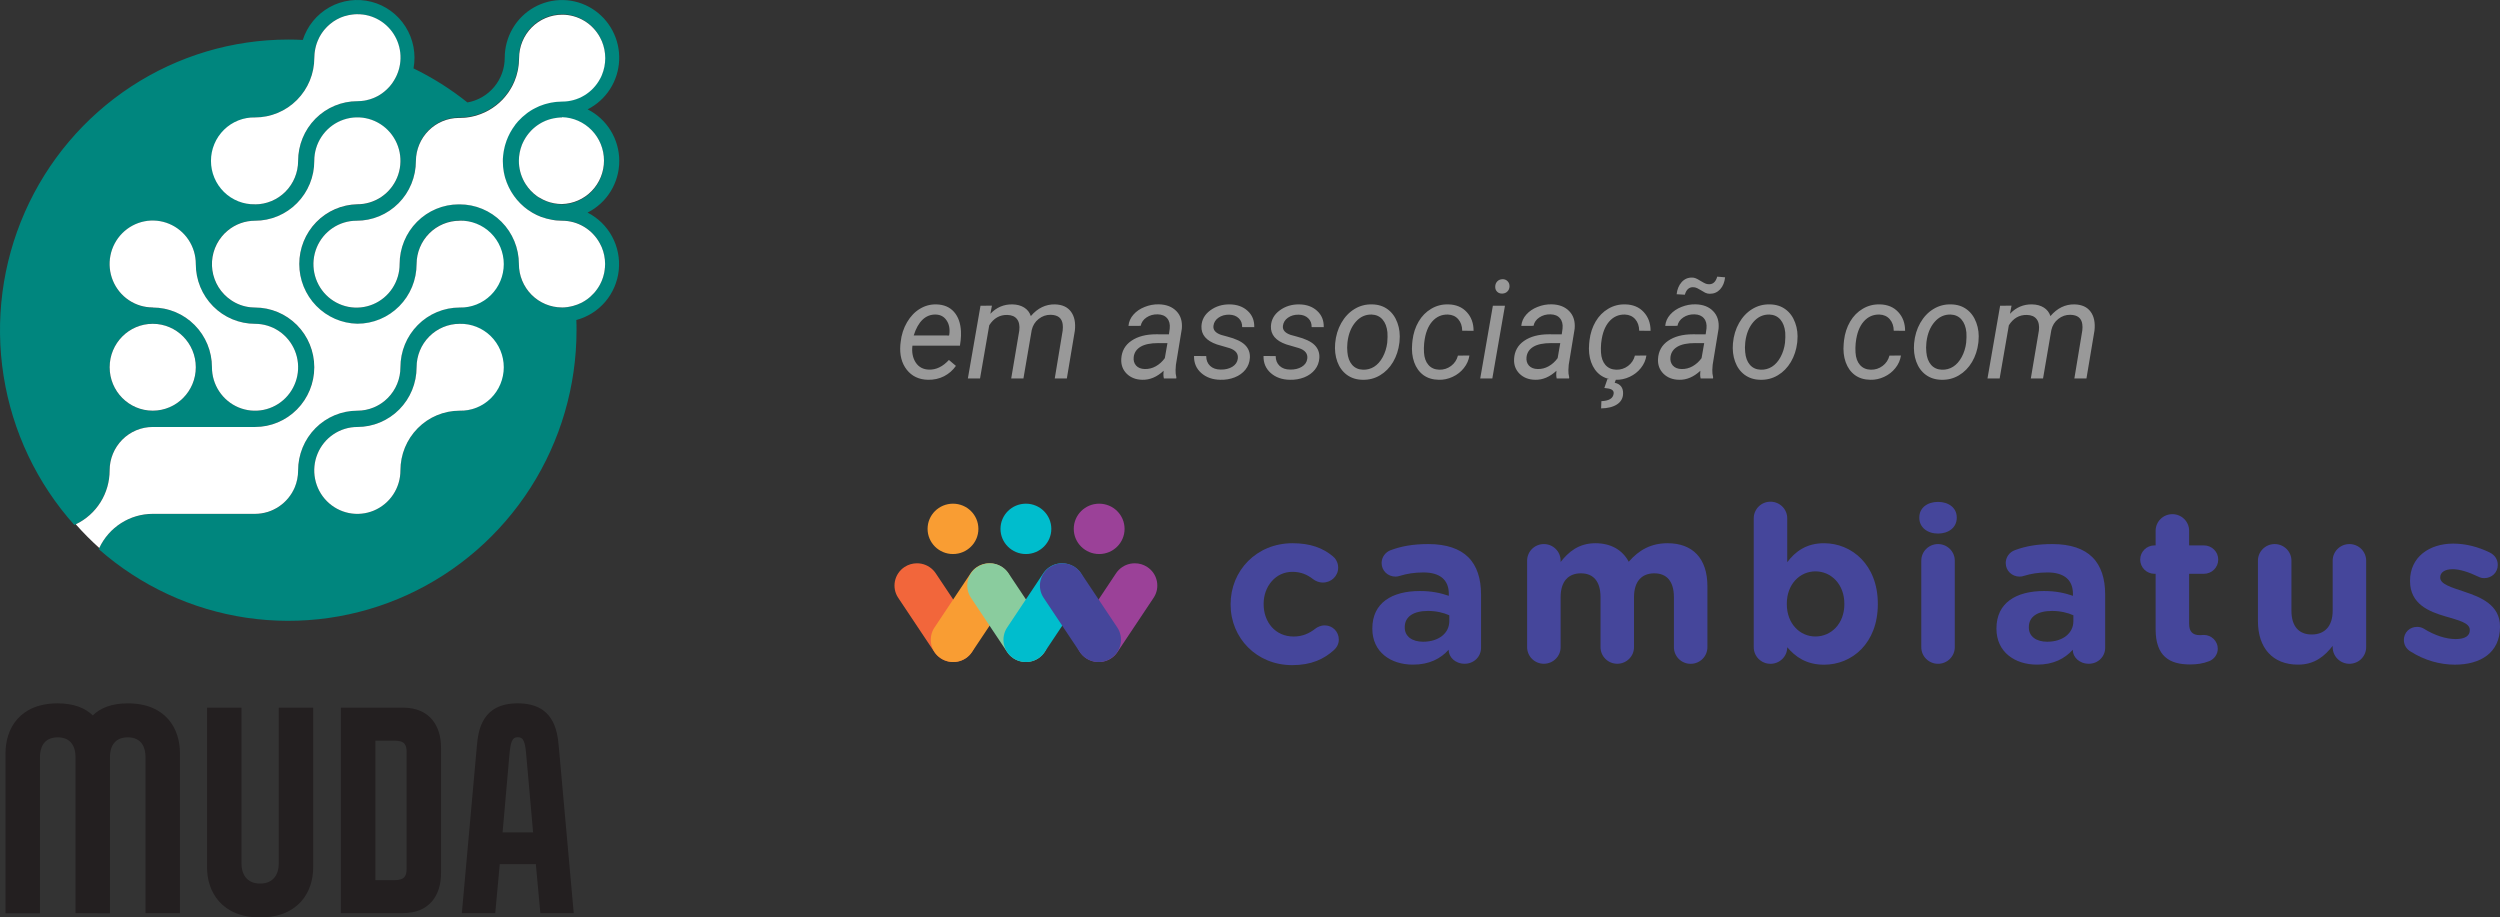 <svg width="218" height="80" viewBox="0 0 218 80" fill="none" xmlns="http://www.w3.org/2000/svg">
<rect x="0" y="0" width="218" height="80" fill="#333333" stroke="none"/>
<path d="M83.1 48.312C84.324 48.312 85.316 47.33 85.316 46.117C85.316 44.904 84.324 43.921 83.1 43.921C81.877 43.921 80.885 44.904 80.885 46.117C80.885 47.33 81.877 48.312 83.1 48.312Z" fill="#F99D33"/>
<path d="M89.459 48.312C90.683 48.312 91.675 47.33 91.675 46.117C91.675 44.904 90.683 43.921 89.459 43.921C88.235 43.921 87.243 44.904 87.243 46.117C87.243 47.33 88.235 48.312 89.459 48.312Z" fill="#00BDCD"/>
<path d="M100.038 49.441C99.716 49.229 99.343 49.119 98.96 49.119C98.827 49.119 98.694 49.132 98.563 49.157C98.05 49.262 97.608 49.556 97.319 49.991L94.174 54.715C93.885 55.147 93.785 55.667 93.888 56.173C93.993 56.682 94.29 57.12 94.729 57.406C95.165 57.692 95.689 57.791 96.2 57.689C96.714 57.584 97.156 57.29 97.444 56.855L100.593 52.131C100.882 51.699 100.982 51.179 100.879 50.673C100.773 50.164 100.476 49.727 100.038 49.441Z" fill="#9B4198"/>
<path d="M78.325 52.131L81.476 56.855C81.765 57.287 82.207 57.584 82.72 57.689C83.234 57.794 83.756 57.692 84.192 57.406C85.094 56.814 85.341 55.609 84.747 54.715L81.596 49.991C81.307 49.559 80.865 49.262 80.352 49.157C80.221 49.13 80.088 49.119 79.955 49.119C79.574 49.119 79.199 49.231 78.877 49.441C77.978 50.032 77.728 51.24 78.325 52.131Z" fill="#F2663B"/>
<path d="M95.848 48.312C97.071 48.312 98.063 47.33 98.063 46.117C98.063 44.904 97.071 43.921 95.848 43.921C94.624 43.921 93.632 44.904 93.632 46.117C93.632 47.33 94.624 48.312 95.848 48.312Z" fill="#9B4198"/>
<path d="M87.357 49.441C87.035 49.229 86.663 49.119 86.28 49.119C86.146 49.119 86.013 49.132 85.883 49.157C85.369 49.262 84.927 49.556 84.639 49.991L81.49 54.715C81.201 55.147 81.101 55.667 81.204 56.173C81.31 56.682 81.607 57.12 82.045 57.406C82.481 57.692 83.003 57.791 83.517 57.689C84.031 57.584 84.472 57.29 84.761 56.855L87.912 52.131C88.201 51.699 88.301 51.179 88.198 50.673C88.093 50.164 87.793 49.727 87.357 49.441Z" fill="#F99D33"/>
<path d="M84.386 50.673C84.281 51.182 84.383 51.699 84.672 52.131L87.821 56.855C88.109 57.287 88.551 57.584 89.065 57.689C89.578 57.791 90.1 57.692 90.536 57.406C91.439 56.814 91.686 55.609 91.091 54.715L87.943 49.991C87.654 49.559 87.213 49.262 86.699 49.157C86.568 49.13 86.435 49.119 86.302 49.119C85.919 49.119 85.547 49.231 85.225 49.441C84.789 49.727 84.492 50.164 84.386 50.673Z" fill="#8ACC9E"/>
<path d="M90.975 49.991L87.826 54.715C87.537 55.147 87.438 55.667 87.54 56.173C87.646 56.682 87.943 57.12 88.382 57.406C88.817 57.692 89.34 57.791 89.853 57.689C90.367 57.584 90.808 57.29 91.097 56.855L94.248 52.131C94.845 51.237 94.596 50.032 93.693 49.441C93.368 49.229 92.996 49.119 92.616 49.119C92.485 49.119 92.352 49.132 92.219 49.157C91.705 49.262 91.264 49.559 90.975 49.991Z" fill="#00BDCD"/>
<path d="M91.005 52.131L94.157 56.855C94.446 57.287 94.887 57.584 95.401 57.689C95.914 57.791 96.436 57.692 96.872 57.406C97.775 56.814 98.022 55.609 97.428 54.715L94.276 49.991C93.987 49.559 93.546 49.262 93.032 49.157C92.902 49.13 92.769 49.119 92.635 49.119C92.255 49.119 91.88 49.231 91.558 49.441C90.658 50.032 90.408 51.24 91.005 52.131Z" fill="#45469B"/>
<path d="M107.309 52.72V52.682C107.309 49.768 109.558 47.369 112.71 47.369C114.267 47.369 115.361 47.787 116.228 48.511C116.419 48.662 116.689 49.006 116.689 49.501C116.689 50.225 116.092 50.797 115.361 50.797C114.978 50.797 114.689 50.646 114.515 50.511C113.995 50.112 113.457 49.864 112.688 49.864C111.227 49.864 110.189 51.141 110.189 52.646V52.684C110.189 54.247 111.208 55.505 112.804 55.505C113.573 55.505 114.17 55.238 114.726 54.8C114.878 54.685 115.167 54.533 115.514 54.533C116.206 54.533 116.744 55.086 116.744 55.771C116.744 56.151 116.572 56.456 116.322 56.685C115.456 57.466 114.362 58 112.671 58C109.575 57.995 107.309 55.634 107.309 52.72Z" fill="#45469B"/>
<path d="M119.668 54.833V54.795C119.668 52.566 121.378 51.537 123.819 51.537C124.857 51.537 125.607 51.708 126.337 51.955V51.785C126.337 50.585 125.588 49.917 124.127 49.917C123.319 49.917 122.667 50.032 122.108 50.203C121.936 50.261 121.82 50.28 121.686 50.28C121.015 50.28 120.476 49.765 120.476 49.099C120.476 48.585 120.803 48.148 121.264 47.977C122.186 47.633 123.186 47.443 124.552 47.443C126.148 47.443 127.301 47.861 128.031 48.585C128.8 49.347 129.147 50.47 129.147 51.843V56.489C129.147 57.271 128.514 57.879 127.725 57.879C126.879 57.879 126.323 57.287 126.323 56.679V56.66C125.613 57.441 124.632 57.956 123.211 57.956C121.264 57.956 119.668 56.853 119.668 54.833ZM126.379 54.167V53.653C125.879 53.425 125.227 53.273 124.513 53.273C123.264 53.273 122.494 53.768 122.494 54.682V54.72C122.494 55.502 123.147 55.959 124.091 55.959C125.454 55.959 126.379 55.216 126.379 54.167Z" fill="#45469B"/>
<path d="M133.165 48.89C133.165 48.09 133.817 47.443 134.625 47.443C135.433 47.443 136.086 48.09 136.086 48.89V49.006C136.758 48.148 137.643 47.369 139.123 47.369C140.47 47.369 141.489 47.96 142.025 48.987C142.927 47.938 144.004 47.369 145.407 47.369C147.578 47.369 148.886 48.665 148.886 51.122V56.437C148.886 57.238 148.233 57.885 147.425 57.885C146.617 57.885 145.965 57.238 145.965 56.437V52.071C145.965 50.701 145.348 49.994 144.254 49.994C143.158 49.994 142.486 50.698 142.486 52.071V56.432C142.486 57.232 141.833 57.879 141.025 57.879C140.217 57.879 139.565 57.232 139.565 56.432V52.071C139.565 50.701 138.948 49.994 137.854 49.994C136.758 49.994 136.086 50.698 136.086 52.071V56.432C136.086 57.232 135.433 57.879 134.625 57.879C133.817 57.879 133.165 57.232 133.165 56.432V48.89V48.89Z" fill="#45469B"/>
<path d="M152.926 45.195C152.926 44.395 153.578 43.748 154.386 43.748C155.194 43.748 155.847 44.395 155.847 45.195V49.025C156.557 48.073 157.537 47.369 159.056 47.369C161.458 47.369 163.746 49.234 163.746 52.646V52.684C163.746 56.093 161.497 57.962 159.056 57.962C157.499 57.962 156.538 57.257 155.847 56.437V56.456C155.847 57.238 155.194 57.884 154.386 57.884C153.578 57.884 152.926 57.238 152.926 56.437V45.195ZM160.828 52.682V52.643C160.828 50.948 159.675 49.823 158.309 49.823C156.943 49.823 155.81 50.946 155.81 52.643V52.682C155.81 54.377 156.943 55.502 158.309 55.502C159.673 55.499 160.828 54.396 160.828 52.682Z" fill="#45469B"/>
<path d="M167.364 45.118C167.364 44.279 168.075 43.765 168.996 43.765C169.918 43.765 170.629 44.279 170.629 45.118V45.157C170.629 45.996 169.918 46.527 168.996 46.527C168.075 46.527 167.364 45.993 167.364 45.157V45.118ZM167.536 48.891C167.536 48.09 168.188 47.443 168.996 47.443C169.804 47.443 170.457 48.09 170.457 48.891V56.435C170.457 57.235 169.804 57.882 168.996 57.882C168.188 57.882 167.536 57.235 167.536 56.435V48.891Z" fill="#45469B"/>
<path d="M174.091 54.833V54.795C174.091 52.566 175.802 51.537 178.242 51.537C179.281 51.537 180.03 51.708 180.761 51.955V51.785C180.761 50.585 180.011 49.917 178.55 49.917C177.742 49.917 177.09 50.032 176.532 50.203C176.36 50.261 176.243 50.28 176.11 50.28C175.438 50.28 174.899 49.765 174.899 49.099C174.899 48.585 175.227 48.148 175.688 47.977C176.61 47.633 177.609 47.443 178.975 47.443C180.572 47.443 181.724 47.861 182.454 48.585C183.223 49.347 183.57 50.47 183.57 51.843V56.489C183.57 57.271 182.937 57.879 182.149 57.879C181.302 57.879 180.747 57.287 180.747 56.679V56.66C180.036 57.441 179.056 57.956 177.634 57.956C175.688 57.956 174.091 56.853 174.091 54.833ZM180.799 54.167V53.653C180.3 53.425 179.647 53.273 178.934 53.273C177.684 53.273 176.915 53.768 176.915 54.682V54.72C176.915 55.502 177.568 55.959 178.512 55.959C179.878 55.959 180.799 55.216 180.799 54.167Z" fill="#45469B"/>
<path d="M187.971 54.872V50.035H187.874C187.183 50.035 186.625 49.482 186.625 48.797C186.625 48.112 187.183 47.559 187.874 47.559H187.971V46.282C187.971 45.481 188.624 44.835 189.432 44.835C190.24 44.835 190.892 45.481 190.892 46.282V47.559H192.181C192.872 47.559 193.43 48.112 193.43 48.797C193.43 49.482 192.872 50.035 192.181 50.035H190.892V54.396C190.892 55.062 191.181 55.386 191.834 55.386C191.931 55.386 192.122 55.367 192.181 55.367C192.833 55.367 193.391 55.901 193.391 56.567C193.391 57.081 193.044 57.499 192.642 57.653C192.103 57.862 191.603 57.94 190.97 57.94C189.182 57.94 187.971 57.232 187.971 54.872Z" fill="#45469B"/>
<path d="M206.33 56.434C206.33 57.235 205.678 57.882 204.87 57.882C204.062 57.882 203.409 57.235 203.409 56.434V56.319C202.737 57.177 201.871 57.956 200.391 57.956C198.181 57.956 196.892 56.509 196.892 54.165V48.89C196.892 48.09 197.545 47.443 198.353 47.443C199.161 47.443 199.813 48.09 199.813 48.89V53.251C199.813 54.621 200.466 55.328 201.582 55.328C202.698 55.328 203.409 54.624 203.409 53.251V48.89C203.409 48.09 204.062 47.443 204.87 47.443C205.678 47.443 206.33 48.09 206.33 48.89V56.434V56.434Z" fill="#45469B"/>
<path d="M210.176 56.795C209.867 56.605 209.618 56.261 209.618 55.804C209.618 55.158 210.117 54.663 210.77 54.663C210.981 54.663 211.192 54.72 211.347 54.814C212.327 55.425 213.308 55.727 214.135 55.727C214.982 55.727 215.365 55.422 215.365 54.965V54.927C215.365 54.297 214.365 54.088 213.233 53.746C211.792 53.328 210.156 52.66 210.156 50.679V50.64C210.156 48.563 211.847 47.402 213.924 47.402C215.001 47.402 216.115 47.688 217.114 48.183C217.536 48.392 217.806 48.775 217.806 49.27C217.806 49.917 217.286 50.412 216.634 50.412C216.423 50.412 216.287 50.373 216.095 50.28C215.268 49.881 214.482 49.633 213.866 49.633C213.155 49.633 212.788 49.939 212.788 50.337V50.376C212.788 50.948 213.769 51.215 214.885 51.595C216.326 52.071 218 52.756 218 54.624V54.663C218 56.93 216.29 57.959 214.06 57.959C212.788 57.956 211.425 57.596 210.176 56.795Z" fill="#45469B"/>
<path d="M80.924 33.117C80.135 33.102 79.518 32.81 79.072 32.244C78.627 31.678 78.439 30.953 78.51 30.07L78.539 29.818C78.606 29.189 78.791 28.615 79.096 28.096C79.404 27.576 79.779 27.186 80.221 26.924C80.662 26.658 81.139 26.531 81.65 26.543C82.303 26.559 82.814 26.775 83.186 27.193C83.557 27.611 83.76 28.178 83.795 28.893C83.807 29.146 83.799 29.4 83.772 29.654L83.707 30.141H79.564C79.494 30.715 79.588 31.203 79.846 31.605C80.107 32.008 80.496 32.217 81.012 32.232C81.637 32.248 82.215 31.967 82.746 31.389L83.356 31.904C83.09 32.287 82.746 32.588 82.324 32.807C81.906 33.022 81.439 33.125 80.924 33.117ZM81.598 27.428C81.16 27.416 80.777 27.564 80.449 27.873C80.125 28.182 79.867 28.641 79.676 29.25L82.758 29.256L82.781 29.162C82.844 28.67 82.764 28.262 82.541 27.938C82.322 27.609 82.008 27.439 81.598 27.428ZM86.496 26.654L86.361 27.363C86.893 26.801 87.535 26.527 88.289 26.543C88.691 26.551 89.031 26.643 89.309 26.818C89.59 26.994 89.783 27.242 89.889 27.562C90.482 26.867 91.184 26.527 91.992 26.543C92.625 26.559 93.092 26.771 93.393 27.182C93.693 27.592 93.805 28.143 93.727 28.834L93.029 33H91.975L92.666 28.822C92.689 28.619 92.689 28.434 92.666 28.266C92.592 27.734 92.244 27.463 91.623 27.451C91.236 27.443 90.885 27.564 90.568 27.814C90.256 28.061 90.055 28.385 89.965 28.787L89.244 33H88.178L88.881 28.828C88.932 28.395 88.865 28.061 88.682 27.826C88.502 27.592 88.221 27.471 87.838 27.463C87.178 27.447 86.652 27.748 86.262 28.365L85.459 33H84.398L85.5 26.66L86.496 26.654ZM101.49 33C101.463 32.887 101.449 32.775 101.449 32.666L101.467 32.332C100.885 32.871 100.268 33.133 99.615 33.117C99.057 33.109 98.602 32.934 98.25 32.59C97.902 32.242 97.744 31.809 97.775 31.289C97.814 30.617 98.107 30.094 98.654 29.719C99.205 29.34 99.928 29.15 100.822 29.15L101.93 29.156L102 28.652C102.039 28.273 101.965 27.975 101.777 27.756C101.594 27.533 101.316 27.418 100.945 27.41C100.582 27.402 100.26 27.492 99.978 27.68C99.701 27.863 99.531 28.107 99.469 28.412L98.402 28.418C98.438 28.047 98.582 27.719 98.836 27.434C99.09 27.145 99.416 26.922 99.814 26.766C100.213 26.605 100.625 26.529 101.051 26.537C101.711 26.553 102.225 26.754 102.592 27.141C102.959 27.523 103.113 28.033 103.055 28.67L102.539 31.811L102.51 32.262C102.502 32.477 102.525 32.69 102.58 32.9L102.568 33H101.49ZM99.826 32.18C100.166 32.188 100.486 32.107 100.787 31.939C101.092 31.768 101.354 31.531 101.572 31.23L101.801 29.924L100.998 29.918C100.33 29.918 99.818 30.023 99.463 30.234C99.107 30.445 98.906 30.744 98.859 31.131C98.824 31.428 98.893 31.676 99.064 31.875C99.24 32.07 99.494 32.172 99.826 32.18ZM107.936 31.283C107.994 30.846 107.754 30.537 107.215 30.357L106.113 30.035C105.184 29.715 104.734 29.184 104.766 28.441C104.793 27.883 105.047 27.426 105.527 27.07C106.012 26.711 106.58 26.535 107.232 26.543C107.873 26.551 108.393 26.738 108.791 27.105C109.193 27.469 109.387 27.943 109.371 28.529L108.316 28.523C108.324 28.207 108.225 27.949 108.018 27.75C107.811 27.551 107.535 27.447 107.191 27.439C106.824 27.432 106.508 27.521 106.242 27.709C105.996 27.885 105.854 28.115 105.814 28.4C105.764 28.768 105.988 29.035 106.488 29.203L107.021 29.35C107.748 29.537 108.264 29.781 108.568 30.082C108.873 30.383 109.014 30.756 108.99 31.201C108.967 31.596 108.838 31.939 108.604 32.232C108.369 32.525 108.057 32.75 107.666 32.906C107.275 33.059 106.859 33.129 106.418 33.117C105.746 33.109 105.191 32.914 104.754 32.531C104.316 32.145 104.105 31.648 104.121 31.043L105.182 31.049C105.182 31.404 105.295 31.689 105.521 31.904C105.748 32.119 106.059 32.227 106.453 32.227C106.84 32.234 107.174 32.154 107.455 31.986C107.736 31.814 107.896 31.58 107.936 31.283ZM113.994 31.283C114.053 30.846 113.812 30.537 113.273 30.357L112.172 30.035C111.242 29.715 110.793 29.184 110.824 28.441C110.852 27.883 111.105 27.426 111.586 27.07C112.07 26.711 112.639 26.535 113.291 26.543C113.932 26.551 114.451 26.738 114.85 27.105C115.252 27.469 115.445 27.943 115.43 28.529L114.375 28.523C114.383 28.207 114.283 27.949 114.076 27.75C113.869 27.551 113.594 27.447 113.25 27.439C112.883 27.432 112.566 27.521 112.301 27.709C112.055 27.885 111.912 28.115 111.873 28.4C111.822 28.768 112.047 29.035 112.547 29.203L113.08 29.35C113.807 29.537 114.322 29.781 114.627 30.082C114.932 30.383 115.072 30.756 115.049 31.201C115.025 31.596 114.896 31.939 114.662 32.232C114.428 32.525 114.115 32.75 113.725 32.906C113.334 33.059 112.918 33.129 112.477 33.117C111.805 33.109 111.25 32.914 110.812 32.531C110.375 32.145 110.164 31.648 110.18 31.043L111.24 31.049C111.24 31.404 111.354 31.689 111.58 31.904C111.807 32.119 112.117 32.227 112.512 32.227C112.898 32.234 113.232 32.154 113.514 31.986C113.795 31.814 113.955 31.58 113.994 31.283ZM119.648 26.543C120.18 26.551 120.635 26.695 121.014 26.977C121.393 27.258 121.672 27.646 121.852 28.143C122.035 28.635 122.098 29.174 122.039 29.76L122.027 29.889C121.953 30.506 121.77 31.064 121.477 31.564C121.184 32.06 120.805 32.447 120.34 32.725C119.875 33.002 119.365 33.133 118.811 33.117C118.283 33.109 117.828 32.965 117.445 32.684C117.066 32.402 116.789 32.02 116.613 31.535C116.438 31.051 116.375 30.518 116.426 29.936C116.484 29.279 116.662 28.689 116.959 28.166C117.256 27.643 117.637 27.238 118.102 26.953C118.57 26.664 119.086 26.527 119.648 26.543ZM117.492 29.941C117.465 30.188 117.465 30.443 117.492 30.709C117.531 31.17 117.668 31.537 117.902 31.811C118.141 32.084 118.457 32.227 118.852 32.238C119.203 32.25 119.527 32.164 119.824 31.98C120.121 31.793 120.371 31.512 120.574 31.137C120.777 30.762 120.908 30.346 120.967 29.889C120.998 29.529 121.004 29.227 120.984 28.98C120.938 28.508 120.795 28.135 120.557 27.861C120.318 27.588 120.002 27.443 119.607 27.428C119.061 27.416 118.596 27.631 118.213 28.072C117.83 28.514 117.594 29.092 117.504 29.807L117.492 29.941ZM125.508 32.238C125.887 32.246 126.229 32.137 126.533 31.91C126.838 31.68 127.037 31.379 127.131 31.008L128.133 31.002C128.074 31.4 127.914 31.764 127.652 32.092C127.395 32.42 127.068 32.676 126.674 32.859C126.279 33.043 125.875 33.129 125.461 33.117C124.934 33.109 124.486 32.973 124.119 32.707C123.756 32.438 123.488 32.065 123.316 31.588C123.145 31.107 123.086 30.568 123.141 29.971L123.17 29.678C123.244 29.068 123.422 28.523 123.703 28.043C123.984 27.562 124.352 27.189 124.805 26.924C125.258 26.654 125.758 26.527 126.305 26.543C126.969 26.559 127.5 26.781 127.898 27.211C128.297 27.641 128.496 28.186 128.496 28.846L127.506 28.84C127.498 28.426 127.383 28.092 127.16 27.838C126.938 27.58 126.637 27.443 126.258 27.428C125.707 27.416 125.248 27.621 124.881 28.043C124.518 28.465 124.291 29.055 124.201 29.812L124.184 29.965C124.16 30.215 124.156 30.473 124.172 30.738C124.199 31.195 124.328 31.557 124.559 31.822C124.789 32.088 125.105 32.227 125.508 32.238ZM130.131 33H129.076L130.178 26.66H131.232L130.131 33ZM131.004 24.346C131.184 24.338 131.332 24.393 131.449 24.51C131.57 24.623 131.631 24.773 131.631 24.961C131.627 25.145 131.566 25.295 131.449 25.412C131.336 25.529 131.188 25.592 131.004 25.6C130.82 25.607 130.67 25.555 130.553 25.441C130.436 25.328 130.379 25.18 130.383 24.996C130.387 24.812 130.445 24.66 130.559 24.539C130.672 24.418 130.82 24.354 131.004 24.346ZM135.744 33C135.717 32.887 135.703 32.775 135.703 32.666L135.721 32.332C135.139 32.871 134.521 33.133 133.869 33.117C133.311 33.109 132.855 32.934 132.504 32.59C132.156 32.242 131.998 31.809 132.029 31.289C132.068 30.617 132.361 30.094 132.908 29.719C133.459 29.34 134.182 29.15 135.076 29.15L136.184 29.156L136.254 28.652C136.293 28.273 136.219 27.975 136.031 27.756C135.848 27.533 135.57 27.418 135.199 27.41C134.836 27.402 134.514 27.492 134.232 27.68C133.955 27.863 133.785 28.107 133.723 28.412L132.656 28.418C132.691 28.047 132.836 27.719 133.09 27.434C133.344 27.145 133.67 26.922 134.068 26.766C134.467 26.605 134.879 26.529 135.305 26.537C135.965 26.553 136.479 26.754 136.846 27.141C137.213 27.523 137.367 28.033 137.309 28.67L136.793 31.811L136.764 32.262C136.756 32.477 136.779 32.69 136.834 32.9L136.822 33H135.744ZM134.08 32.18C134.42 32.188 134.74 32.107 135.041 31.939C135.346 31.768 135.607 31.531 135.826 31.23L136.055 29.924L135.252 29.918C134.584 29.918 134.072 30.023 133.717 30.234C133.361 30.445 133.16 30.744 133.113 31.131C133.078 31.428 133.146 31.676 133.318 31.875C133.494 32.07 133.748 32.172 134.08 32.18ZM140.941 32.238C141.32 32.246 141.662 32.137 141.967 31.91C142.271 31.68 142.471 31.379 142.564 31.008L143.566 31.002C143.508 31.4 143.348 31.764 143.086 32.092C142.828 32.42 142.502 32.676 142.107 32.859C141.713 33.043 141.309 33.129 140.895 33.117C140.367 33.109 139.92 32.973 139.553 32.707C139.189 32.438 138.922 32.065 138.75 31.588C138.578 31.107 138.52 30.568 138.574 29.971L138.604 29.678C138.678 29.068 138.855 28.523 139.137 28.043C139.418 27.562 139.785 27.189 140.238 26.924C140.691 26.654 141.191 26.527 141.738 26.543C142.402 26.559 142.934 26.781 143.332 27.211C143.73 27.641 143.93 28.186 143.93 28.846L142.939 28.84C142.932 28.426 142.816 28.092 142.594 27.838C142.371 27.58 142.07 27.443 141.691 27.428C141.141 27.416 140.682 27.621 140.314 28.043C139.951 28.465 139.725 29.055 139.635 29.812L139.617 29.965C139.594 30.215 139.59 30.473 139.605 30.738C139.633 31.195 139.762 31.557 139.992 31.822C140.223 32.088 140.539 32.227 140.941 32.238ZM140.924 33.053L140.801 33.375C141.305 33.488 141.549 33.807 141.533 34.33C141.521 34.728 141.346 35.039 141.006 35.262C140.666 35.484 140.203 35.602 139.617 35.613L139.641 34.98C140.289 34.957 140.645 34.748 140.707 34.353C140.754 34.076 140.574 33.914 140.168 33.867L139.898 33.832L140.168 33.053H140.924ZM148.295 33C148.268 32.887 148.254 32.775 148.254 32.666L148.271 32.332C147.689 32.871 147.072 33.133 146.42 33.117C145.861 33.109 145.406 32.934 145.055 32.59C144.707 32.242 144.549 31.809 144.58 31.289C144.619 30.617 144.912 30.094 145.459 29.719C146.01 29.34 146.732 29.15 147.627 29.15L148.734 29.156L148.805 28.652C148.844 28.273 148.77 27.975 148.582 27.756C148.398 27.533 148.121 27.418 147.75 27.41C147.387 27.402 147.064 27.492 146.783 27.68C146.506 27.863 146.336 28.107 146.273 28.412L145.207 28.418C145.242 28.047 145.387 27.719 145.641 27.434C145.895 27.145 146.221 26.922 146.619 26.766C147.018 26.605 147.43 26.529 147.855 26.537C148.516 26.553 149.029 26.754 149.396 27.141C149.764 27.523 149.918 28.033 149.859 28.67L149.344 31.811L149.314 32.262C149.307 32.477 149.33 32.69 149.385 32.9L149.373 33H148.295ZM146.631 32.18C146.971 32.188 147.291 32.107 147.592 31.939C147.896 31.768 148.158 31.531 148.377 31.23L148.605 29.924L147.803 29.918C147.135 29.918 146.623 30.023 146.268 30.234C145.912 30.445 145.711 30.744 145.664 31.131C145.629 31.428 145.697 31.676 145.869 31.875C146.045 32.07 146.299 32.172 146.631 32.18ZM150.428 24.182C150.381 24.615 150.238 24.963 150 25.225C149.762 25.486 149.461 25.617 149.098 25.617C148.953 25.617 148.82 25.588 148.699 25.529C148.582 25.467 148.465 25.398 148.348 25.324C148.23 25.25 148.111 25.184 147.99 25.125C147.869 25.066 147.738 25.039 147.598 25.043C147.266 25.055 147.039 25.273 146.918 25.699L146.203 25.658C146.25 25.229 146.395 24.877 146.637 24.604C146.883 24.33 147.188 24.197 147.551 24.205C147.656 24.205 147.754 24.223 147.844 24.258C147.938 24.289 148.088 24.369 148.295 24.498C148.502 24.623 148.652 24.703 148.746 24.738C148.844 24.773 148.945 24.789 149.051 24.785C149.387 24.785 149.617 24.564 149.742 24.123L150.428 24.182ZM154.336 26.543C154.867 26.551 155.322 26.695 155.701 26.977C156.08 27.258 156.359 27.646 156.539 28.143C156.723 28.635 156.785 29.174 156.727 29.76L156.715 29.889C156.641 30.506 156.457 31.064 156.164 31.564C155.871 32.06 155.492 32.447 155.027 32.725C154.562 33.002 154.053 33.133 153.498 33.117C152.971 33.109 152.516 32.965 152.133 32.684C151.754 32.402 151.477 32.02 151.301 31.535C151.125 31.051 151.062 30.518 151.113 29.936C151.172 29.279 151.35 28.689 151.646 28.166C151.943 27.643 152.324 27.238 152.789 26.953C153.258 26.664 153.773 26.527 154.336 26.543ZM152.18 29.941C152.152 30.188 152.152 30.443 152.18 30.709C152.219 31.17 152.355 31.537 152.59 31.811C152.828 32.084 153.145 32.227 153.539 32.238C153.891 32.25 154.215 32.164 154.512 31.98C154.809 31.793 155.059 31.512 155.262 31.137C155.465 30.762 155.596 30.346 155.654 29.889C155.686 29.529 155.691 29.227 155.672 28.98C155.625 28.508 155.482 28.135 155.244 27.861C155.006 27.588 154.689 27.443 154.295 27.428C153.748 27.416 153.283 27.631 152.9 28.072C152.518 28.514 152.281 29.092 152.191 29.807L152.18 29.941ZM163.137 32.238C163.516 32.246 163.857 32.137 164.162 31.91C164.467 31.68 164.666 31.379 164.76 31.008L165.762 31.002C165.703 31.4 165.543 31.764 165.281 32.092C165.023 32.42 164.697 32.676 164.303 32.859C163.908 33.043 163.504 33.129 163.09 33.117C162.562 33.109 162.115 32.973 161.748 32.707C161.385 32.438 161.117 32.065 160.945 31.588C160.773 31.107 160.715 30.568 160.77 29.971L160.799 29.678C160.873 29.068 161.051 28.523 161.332 28.043C161.613 27.562 161.98 27.189 162.434 26.924C162.887 26.654 163.387 26.527 163.934 26.543C164.598 26.559 165.129 26.781 165.527 27.211C165.926 27.641 166.125 28.186 166.125 28.846L165.135 28.84C165.127 28.426 165.012 28.092 164.789 27.838C164.566 27.58 164.266 27.443 163.887 27.428C163.336 27.416 162.877 27.621 162.51 28.043C162.146 28.465 161.92 29.055 161.83 29.812L161.812 29.965C161.789 30.215 161.785 30.473 161.801 30.738C161.828 31.195 161.957 31.557 162.188 31.822C162.418 32.088 162.734 32.227 163.137 32.238ZM170.133 26.543C170.664 26.551 171.119 26.695 171.498 26.977C171.877 27.258 172.156 27.646 172.336 28.143C172.52 28.635 172.582 29.174 172.523 29.76L172.512 29.889C172.438 30.506 172.254 31.064 171.961 31.564C171.668 32.06 171.289 32.447 170.824 32.725C170.359 33.002 169.85 33.133 169.295 33.117C168.768 33.109 168.312 32.965 167.93 32.684C167.551 32.402 167.273 32.02 167.098 31.535C166.922 31.051 166.859 30.518 166.91 29.936C166.969 29.279 167.146 28.689 167.443 28.166C167.74 27.643 168.121 27.238 168.586 26.953C169.055 26.664 169.57 26.527 170.133 26.543ZM167.977 29.941C167.949 30.188 167.949 30.443 167.977 30.709C168.016 31.17 168.152 31.537 168.387 31.811C168.625 32.084 168.941 32.227 169.336 32.238C169.688 32.25 170.012 32.164 170.309 31.98C170.605 31.793 170.855 31.512 171.059 31.137C171.262 30.762 171.393 30.346 171.451 29.889C171.482 29.529 171.488 29.227 171.469 28.98C171.422 28.508 171.279 28.135 171.041 27.861C170.803 27.588 170.486 27.443 170.092 27.428C169.545 27.416 169.08 27.631 168.697 28.072C168.314 28.514 168.078 29.092 167.988 29.807L167.977 29.941ZM175.406 26.654L175.271 27.363C175.803 26.801 176.445 26.527 177.199 26.543C177.602 26.551 177.941 26.643 178.219 26.818C178.5 26.994 178.693 27.242 178.799 27.562C179.393 26.867 180.094 26.527 180.902 26.543C181.535 26.559 182.002 26.771 182.303 27.182C182.604 27.592 182.715 28.143 182.637 28.834L181.939 33H180.885L181.576 28.822C181.6 28.619 181.6 28.434 181.576 28.266C181.502 27.734 181.154 27.463 180.533 27.451C180.146 27.443 179.795 27.564 179.479 27.814C179.166 28.061 178.965 28.385 178.875 28.787L178.154 33H177.088L177.791 28.828C177.842 28.395 177.775 28.061 177.592 27.826C177.412 27.592 177.131 27.471 176.748 27.463C176.088 27.447 175.562 27.748 175.172 28.365L174.369 33H173.309L174.41 26.66L175.406 26.654Z" fill="#999999"/>
<path d="M6.585 79.625V66.009C6.585 65.214 6.265 64.296 5.034 64.296C3.803 64.296 3.484 65.214 3.484 66.009V79.639H0.481V65.676C0.481 63.566 1.687 61.333 5.034 61.333C6.413 61.333 7.421 61.729 8.087 62.381C8.752 61.735 9.736 61.333 11.14 61.333C14.486 61.333 15.693 63.566 15.693 65.676V79.625H12.689V66.009C12.689 65.214 12.371 64.296 11.14 64.296C9.909 64.296 9.588 65.214 9.588 66.009V79.639L6.585 79.625Z" fill="#231F20"/>
<path d="M27.31 61.706V75.655C27.31 77.765 26.031 80 22.683 80C19.334 80 18.055 77.763 18.055 75.655V61.706H21.058V75.336C21.058 76.129 21.451 77.047 22.683 77.047C23.914 77.047 24.307 76.129 24.307 75.336V61.706H27.31Z" fill="#231F20"/>
<path d="M29.723 79.625V61.706H35.13C37.493 61.706 38.458 63.319 38.458 65.181V76.15C38.458 78.012 37.497 79.625 35.13 79.625H29.723ZM35.457 65.602C35.457 64.973 35.311 64.585 34.4 64.585H32.736V76.748H34.4C35.311 76.748 35.457 76.351 35.457 75.731V65.602Z" fill="#231F20"/>
<path d="M48.726 65.105L50.03 79.625H47.118L46.725 75.355H43.58L43.185 79.625H40.273L41.578 65.105C41.7 63.637 42.045 61.331 45.146 61.331C48.247 61.331 48.601 63.642 48.726 65.105ZM45.893 65.875C45.795 64.734 45.673 64.285 45.155 64.285C44.637 64.285 44.516 64.734 44.416 65.875L43.826 72.585H46.486L45.893 65.875Z" fill="#231F20"/>
<path d="M54 14.034C53.999 13.099 53.741 12.184 53.253 11.389C52.766 10.595 52.069 9.953 51.24 9.535C52.035 9.134 52.709 8.526 53.192 7.774C53.676 7.022 53.952 6.154 53.991 5.259C54.03 4.363 53.832 3.474 53.416 2.682C53 1.89 52.383 1.224 51.626 0.753C50.87 0.283 50.003 0.024 49.114 0.004C48.225 -0.015 47.348 0.205 46.572 0.641C45.796 1.078 45.149 1.716 44.7 2.489C44.25 3.261 44.013 4.141 44.013 5.037C44.011 5.969 43.685 6.87 43.09 7.582C42.495 8.295 41.67 8.773 40.76 8.934C39.306 7.772 37.729 6.776 36.058 5.964C36.293 4.707 36.044 3.406 35.361 2.327C34.679 1.248 33.615 0.472 32.385 0.156C31.155 -0.16 29.852 0.008 28.741 0.626C27.63 1.244 26.794 2.266 26.403 3.484C25.988 3.46 25.565 3.449 25.135 3.45C20.273 3.45 15.514 4.872 11.438 7.543C7.361 10.215 4.14 14.021 2.165 18.502C0.191 22.982 -0.452 27.943 0.314 32.785C1.08 37.626 3.222 42.139 6.481 45.777C7.395 45.369 8.171 44.702 8.716 43.858C9.261 43.013 9.551 42.027 9.551 41.019V41.019C9.552 40.015 9.948 39.052 10.652 38.341C11.357 37.631 12.313 37.232 13.309 37.232H22.231C23.601 37.232 24.915 36.683 25.883 35.706C26.852 34.729 27.395 33.404 27.395 32.023C27.395 30.642 26.851 29.318 25.883 28.342C24.915 27.365 23.601 26.817 22.231 26.817C22.103 26.817 21.974 26.81 21.847 26.796C21.232 26.734 20.642 26.518 20.131 26.167C19.695 25.873 19.326 25.49 19.046 25.043C18.766 24.596 18.583 24.094 18.508 23.571C18.432 23.048 18.467 22.515 18.609 22.006C18.751 21.498 18.997 21.025 19.332 20.618C19.484 20.429 19.655 20.257 19.842 20.104C20.517 19.545 21.366 19.241 22.24 19.247C23.609 19.247 24.923 18.698 25.891 17.721C26.86 16.745 27.404 15.421 27.404 14.04C27.403 13.29 27.623 12.557 28.036 11.934C28.449 11.31 29.036 10.824 29.723 10.537C30.41 10.25 31.165 10.175 31.895 10.321C32.624 10.467 33.294 10.828 33.819 11.358C34.345 11.888 34.703 12.564 34.848 13.299C34.993 14.034 34.918 14.796 34.634 15.489C34.349 16.181 33.867 16.773 33.249 17.189C32.63 17.605 31.903 17.827 31.16 17.827C29.808 17.854 28.521 18.415 27.574 19.389C26.628 20.362 26.097 21.671 26.097 23.035C26.097 24.398 26.628 25.707 27.574 26.681C28.521 27.654 29.808 28.215 31.16 28.243V28.243C31.839 28.243 32.512 28.107 33.14 27.845C33.767 27.582 34.337 27.198 34.817 26.712C35.297 26.227 35.678 25.652 35.936 25.018C36.195 24.385 36.328 23.706 36.326 23.021C36.326 22.271 36.546 21.539 36.959 20.915C37.371 20.292 37.958 19.806 38.645 19.519C39.332 19.232 40.088 19.156 40.817 19.302C41.546 19.449 42.216 19.81 42.742 20.34C43.267 20.87 43.625 21.545 43.77 22.28C43.915 23.015 43.841 23.778 43.556 24.47C43.271 25.163 42.789 25.754 42.171 26.171C41.553 26.587 40.826 26.809 40.082 26.808C38.712 26.808 37.399 27.357 36.431 28.333C35.462 29.31 34.918 30.634 34.918 32.015V32.015C34.919 32.513 34.823 33.007 34.635 33.468C34.447 33.929 34.17 34.348 33.821 34.7C33.472 35.053 33.057 35.333 32.6 35.524C32.144 35.715 31.654 35.813 31.16 35.813C29.79 35.813 28.477 36.361 27.508 37.338C26.54 38.314 25.996 39.639 25.996 41.019V41.019C25.996 41.276 25.97 41.532 25.919 41.783C25.87 42.026 25.797 42.265 25.701 42.494C25.605 42.719 25.489 42.934 25.353 43.137C25.011 43.654 24.546 44.078 24.002 44.371C23.458 44.664 22.85 44.816 22.233 44.815H13.311C12.317 44.815 11.344 45.104 10.509 45.648C9.675 46.192 9.013 46.967 8.605 47.881C12.24 51.082 16.712 53.16 21.487 53.867C26.262 54.574 31.139 53.88 35.533 51.868C39.927 49.855 43.654 46.61 46.268 42.519C48.882 38.428 50.272 33.665 50.273 28.798C50.273 28.498 50.273 28.201 50.256 27.903C51.237 27.644 52.117 27.09 52.778 26.314C53.439 25.538 53.85 24.578 53.956 23.561C54.062 22.544 53.858 21.519 53.372 20.621C52.886 19.724 52.14 18.997 51.234 18.538C52.065 18.121 52.764 17.478 53.252 16.682C53.741 15.887 54 14.969 54 14.034ZM13.318 35.813C12.574 35.813 11.847 35.591 11.229 35.175C10.611 34.759 10.129 34.167 9.844 33.475C9.559 32.783 9.484 32.021 9.629 31.285C9.774 30.55 10.132 29.875 10.657 29.345C11.183 28.815 11.852 28.453 12.582 28.307C13.31 28.161 14.066 28.236 14.753 28.522C15.44 28.809 16.027 29.295 16.44 29.918C16.853 30.541 17.074 31.274 17.074 32.023C17.074 33.028 16.678 33.992 15.974 34.702C15.269 35.413 14.314 35.812 13.318 35.813V35.813ZM22.24 28.236C22.983 28.236 23.71 28.459 24.328 28.875C24.946 29.291 25.428 29.883 25.712 30.576C25.996 31.268 26.071 32.03 25.925 32.766C25.78 33.501 25.422 34.176 24.896 34.706C24.371 35.236 23.701 35.596 22.972 35.742C22.242 35.888 21.487 35.813 20.8 35.526C20.113 35.239 19.527 34.753 19.114 34.129C18.701 33.506 18.481 32.773 18.482 32.023C18.482 30.642 17.938 29.318 16.969 28.342C16.001 27.365 14.687 26.817 13.318 26.817C12.574 26.817 11.848 26.595 11.23 26.18C10.611 25.764 10.13 25.172 9.845 24.48C9.56 23.788 9.484 23.027 9.629 22.292C9.773 21.557 10.13 20.881 10.655 20.351C11.18 19.821 11.849 19.459 12.578 19.312C13.306 19.165 14.062 19.239 14.749 19.525C15.436 19.81 16.023 20.295 16.437 20.917C16.851 21.54 17.072 22.272 17.074 23.021C17.073 23.706 17.206 24.384 17.465 25.016C17.724 25.649 18.105 26.224 18.584 26.708C19.064 27.193 19.634 27.577 20.261 27.839C20.889 28.101 21.561 28.236 22.24 28.236V28.236ZM40.082 35.813C38.712 35.813 37.399 36.361 36.431 37.338C35.462 38.314 34.918 39.639 34.918 41.019C34.919 41.769 34.698 42.502 34.286 43.125C33.873 43.749 33.286 44.235 32.599 44.522C31.913 44.809 31.157 44.884 30.428 44.738C29.699 44.592 29.029 44.231 28.503 43.702C27.977 43.172 27.619 42.497 27.474 41.761C27.329 41.026 27.403 40.264 27.688 39.572C27.972 38.879 28.454 38.288 29.072 37.871C29.69 37.455 30.416 37.232 31.16 37.232C32.53 37.232 33.844 36.684 34.813 35.707C35.782 34.73 36.326 33.405 36.326 32.023C36.326 31.274 36.547 30.541 36.96 29.918C37.373 29.295 37.96 28.809 38.647 28.522C39.333 28.236 40.089 28.161 40.818 28.307C41.547 28.453 42.217 28.815 42.742 29.345C43.268 29.875 43.626 30.55 43.77 31.285C43.915 32.021 43.84 32.783 43.556 33.475C43.271 34.167 42.789 34.759 42.171 35.175C41.552 35.591 40.825 35.813 40.082 35.813V35.813ZM31.16 8.825C29.79 8.825 28.477 9.374 27.508 10.351C26.54 11.328 25.996 12.652 25.996 14.034C25.996 14.783 25.775 15.516 25.362 16.139C24.949 16.762 24.362 17.248 23.675 17.535C22.988 17.821 22.233 17.896 21.504 17.75C20.775 17.603 20.105 17.242 19.579 16.712C19.054 16.182 18.696 15.507 18.552 14.771C18.407 14.036 18.481 13.274 18.766 12.582C19.051 11.89 19.533 11.298 20.151 10.882C20.77 10.466 21.496 10.244 22.24 10.244C23.609 10.244 24.923 9.696 25.891 8.719C26.86 7.743 27.404 6.418 27.404 5.037C27.403 4.537 27.502 4.042 27.693 3.58V3.58L27.737 3.484C27.768 3.417 27.799 3.349 27.832 3.274C27.866 3.198 27.876 3.192 27.899 3.152C27.922 3.112 27.965 3.039 28.001 2.982C28.036 2.926 28.047 2.909 28.071 2.873C28.128 2.794 28.186 2.714 28.246 2.639C28.267 2.611 28.29 2.588 28.313 2.561C28.363 2.502 28.415 2.444 28.471 2.387L28.558 2.299C28.61 2.249 28.662 2.202 28.714 2.156C28.766 2.11 28.772 2.104 28.803 2.081C28.885 2.014 28.968 1.951 29.053 1.89L29.099 1.863C29.176 1.812 29.253 1.764 29.332 1.718L29.43 1.668L29.637 1.565L29.733 1.523C29.835 1.481 29.941 1.443 30.041 1.41H30.062C30.162 1.378 30.27 1.353 30.365 1.33L30.467 1.311C30.548 1.294 30.63 1.282 30.713 1.273L30.815 1.261C30.929 1.25 31.043 1.244 31.16 1.244C32.156 1.244 33.111 1.643 33.816 2.353C34.52 3.064 34.916 4.027 34.916 5.031C34.916 6.036 34.52 6.999 33.816 7.709C33.111 8.419 32.156 8.818 31.16 8.818V8.825ZM52.307 21.224C52.365 21.331 52.419 21.434 52.467 21.553C52.661 22.018 52.76 22.517 52.761 23.021V23.021C52.761 23.139 52.761 23.256 52.744 23.371C52.744 23.409 52.744 23.447 52.729 23.485C52.729 23.562 52.709 23.642 52.694 23.719C52.694 23.761 52.677 23.803 52.669 23.843C52.652 23.919 52.634 23.992 52.613 24.063C52.602 24.103 52.592 24.141 52.58 24.179C52.55 24.269 52.519 24.357 52.484 24.445C52.471 24.474 52.459 24.506 52.444 24.537C52.407 24.621 52.37 24.705 52.326 24.787L52.255 24.913C52.224 24.965 52.193 25.017 52.159 25.068C52.126 25.118 52.101 25.158 52.07 25.202C52.039 25.246 52.005 25.29 51.972 25.334C51.939 25.378 51.904 25.424 51.866 25.468C51.829 25.512 51.804 25.538 51.773 25.573C51.687 25.665 51.6 25.753 51.506 25.837C51.483 25.858 51.461 25.881 51.438 25.9C51.415 25.919 51.33 25.988 51.273 26.032L51.188 26.097C51.13 26.139 51.07 26.179 51.009 26.217L50.928 26.267C50.862 26.307 50.797 26.345 50.731 26.381L50.693 26.399C50.121 26.694 49.484 26.834 48.842 26.809C48.201 26.783 47.577 26.591 47.03 26.252C46.483 25.913 46.032 25.437 45.72 24.871C45.408 24.306 45.246 23.669 45.248 23.021C45.248 21.64 44.703 20.316 43.734 19.339C42.766 18.363 41.452 17.814 40.082 17.814H40.009C38.64 17.815 37.328 18.364 36.36 19.341C35.392 20.317 34.848 21.641 34.847 23.021C34.85 23.771 34.632 24.505 34.221 25.131C33.81 25.756 33.224 26.244 32.537 26.533C31.85 26.822 31.094 26.899 30.364 26.754C29.634 26.609 28.963 26.249 28.436 25.72C27.909 25.19 27.55 24.515 27.404 23.779C27.258 23.044 27.332 22.281 27.616 21.588C27.901 20.895 28.383 20.302 29.001 19.885C29.62 19.468 30.347 19.246 31.091 19.247C31.771 19.248 32.444 19.114 33.072 18.853C33.7 18.591 34.271 18.207 34.752 17.723C35.233 17.239 35.614 16.663 35.873 16.03C36.133 15.397 36.267 14.719 36.266 14.034C36.266 13.031 36.66 12.069 37.361 11.359C38.063 10.649 39.015 10.248 40.009 10.244H40.078C40.699 10.244 41.315 10.129 41.896 9.907C42.38 9.723 42.834 9.467 43.243 9.148V9.148C43.337 9.076 43.424 9.001 43.512 8.923L43.57 8.869C43.651 8.793 43.732 8.718 43.809 8.636L43.846 8.594C43.984 8.446 44.112 8.29 44.231 8.126C44.258 8.091 44.287 8.055 44.312 8.017C44.337 7.98 44.404 7.879 44.448 7.808C44.491 7.736 44.523 7.686 44.556 7.625C44.589 7.564 44.629 7.495 44.664 7.43C44.699 7.365 44.741 7.273 44.776 7.191C44.812 7.109 44.828 7.082 44.851 7.025C44.907 6.891 44.957 6.753 45.001 6.606C45.015 6.565 45.027 6.523 45.036 6.48C45.069 6.371 45.096 6.271 45.121 6.149L45.153 5.992C45.173 5.883 45.19 5.771 45.203 5.658C45.203 5.612 45.215 5.564 45.219 5.516C45.234 5.354 45.244 5.195 45.244 5.031C45.244 4.027 45.64 3.063 46.344 2.353C47.048 1.642 48.004 1.243 49 1.242C49.677 1.241 50.342 1.424 50.923 1.774C51.505 2.123 51.982 2.625 52.303 3.226C52.361 3.333 52.415 3.435 52.463 3.557C52.657 4.024 52.756 4.525 52.756 5.031C52.756 5.537 52.657 6.038 52.463 6.505C52.415 6.619 52.361 6.73 52.303 6.837C51.981 7.437 51.505 7.939 50.923 8.287C50.342 8.636 49.677 8.82 49 8.818V8.818C48.838 8.818 48.68 8.818 48.522 8.843L48.372 8.86C48.264 8.875 48.164 8.89 48.05 8.911L47.888 8.944C47.779 8.967 47.68 8.994 47.571 9.024L47.432 9.064C47.295 9.108 47.157 9.158 47.016 9.215C46.96 9.238 46.906 9.265 46.85 9.292C46.794 9.319 46.694 9.366 46.617 9.405C46.54 9.445 46.484 9.477 46.409 9.517C46.334 9.556 46.292 9.586 46.234 9.624C46.176 9.661 46.093 9.714 46.026 9.762L45.916 9.846C45.647 10.047 45.398 10.274 45.171 10.523L45.128 10.573C45.049 10.662 44.972 10.754 44.899 10.848V10.859C44.584 11.273 44.333 11.732 44.152 12.222V12.222C43.879 12.961 43.776 13.754 43.852 14.539C43.927 15.325 44.179 16.082 44.589 16.755C44.999 17.427 45.555 17.997 46.215 18.42C46.876 18.844 47.623 19.11 48.401 19.198V19.198L48.563 19.213C48.705 19.213 48.846 19.234 48.992 19.234C49.672 19.231 50.339 19.415 50.923 19.765C51.507 20.116 51.986 20.62 52.307 21.224V21.224ZM49.004 17.821C48.885 17.821 48.766 17.814 48.647 17.802C48.568 17.802 48.491 17.781 48.412 17.768L48.312 17.753C48.212 17.735 48.104 17.709 48.014 17.682H47.996C47.89 17.653 47.788 17.617 47.686 17.579C47.22 17.405 46.794 17.139 46.431 16.796C46.069 16.454 45.778 16.042 45.575 15.585C45.371 15.128 45.261 14.634 45.249 14.134C45.236 13.633 45.323 13.135 45.504 12.668C45.514 12.645 45.521 12.62 45.531 12.597C45.56 12.524 45.596 12.452 45.629 12.387C45.648 12.354 45.662 12.316 45.681 12.283C45.714 12.217 45.752 12.157 45.789 12.094C45.827 12.031 45.835 12.014 45.86 11.976C45.885 11.939 45.937 11.865 45.976 11.809L46.064 11.691C46.105 11.639 46.147 11.591 46.19 11.542C46.234 11.494 46.259 11.463 46.294 11.425C46.33 11.387 46.382 11.337 46.428 11.293C46.473 11.249 46.507 11.217 46.548 11.182L46.688 11.066L46.825 10.961C46.873 10.928 46.92 10.894 46.97 10.863C47.02 10.831 47.07 10.8 47.122 10.768L47.27 10.685C47.326 10.655 47.382 10.63 47.44 10.603L47.588 10.536L47.775 10.466C47.825 10.45 47.873 10.431 47.923 10.416C47.973 10.402 48.06 10.381 48.131 10.364L48.274 10.328C48.353 10.313 48.434 10.303 48.514 10.293L48.634 10.274C48.757 10.274 48.882 10.255 49.007 10.255C49.988 10.278 50.921 10.687 51.607 11.395C52.292 12.103 52.676 13.053 52.676 14.043C52.676 15.033 52.292 15.983 51.607 16.691C50.921 17.398 49.988 17.808 49.007 17.831L49.004 17.821Z" fill="#00867E"/>
<path d="M40.082 19.247C39.088 19.247 38.135 19.645 37.431 20.352C36.727 21.059 36.33 22.019 36.326 23.021C36.325 24.402 35.781 25.727 34.812 26.703C33.843 27.679 32.53 28.228 31.16 28.228C29.808 28.201 28.521 27.64 27.574 26.666C26.628 25.692 26.097 24.384 26.097 23.02C26.097 21.657 26.628 20.348 27.574 19.374C28.521 18.4 29.808 17.84 31.16 17.812C31.903 17.813 32.63 17.591 33.249 17.175C33.867 16.758 34.349 16.167 34.634 15.474C34.918 14.782 34.993 14.02 34.848 13.284C34.703 12.549 34.345 11.874 33.819 11.344C33.294 10.814 32.624 10.453 31.895 10.306C31.165 10.16 30.41 10.236 29.723 10.523C29.036 10.81 28.449 11.296 28.036 11.919C27.623 12.543 27.403 13.275 27.404 14.025C27.406 14.71 27.274 15.389 27.015 16.022C26.756 16.656 26.376 17.231 25.896 17.716C25.417 18.201 24.847 18.586 24.219 18.849C23.592 19.111 22.919 19.247 22.24 19.247C21.367 19.246 20.522 19.552 19.85 20.113C19.663 20.266 19.492 20.438 19.34 20.626C19.007 21.033 18.762 21.505 18.62 22.013C18.479 22.521 18.445 23.053 18.52 23.575C18.596 24.097 18.779 24.598 19.057 25.044C19.336 25.49 19.705 25.873 20.139 26.167C20.65 26.518 21.24 26.734 21.855 26.796C21.983 26.81 22.111 26.817 22.24 26.817C23.609 26.817 24.923 27.365 25.891 28.342C26.86 29.318 27.404 30.642 27.404 32.023V32.023C27.404 33.405 26.86 34.729 25.891 35.706C24.923 36.683 23.61 37.232 22.24 37.232H13.318C12.321 37.232 11.366 37.631 10.661 38.341C9.956 39.052 9.56 40.015 9.559 41.019C9.559 42.004 9.282 42.969 8.76 43.8C8.237 44.633 7.491 45.298 6.608 45.719C7.251 46.447 7.935 47.136 8.657 47.784C9.075 46.894 9.735 46.142 10.56 45.616C11.385 45.089 12.341 44.809 13.318 44.809H22.24C22.977 44.807 23.698 44.588 24.313 44.178C24.928 43.768 25.41 43.186 25.701 42.502C25.797 42.273 25.87 42.035 25.919 41.791C25.97 41.54 25.996 41.284 25.996 41.028V41.028C25.995 40.343 26.128 39.665 26.387 39.033C26.645 38.4 27.026 37.825 27.505 37.341C27.985 36.856 28.555 36.472 29.182 36.21C29.809 35.948 30.481 35.813 31.16 35.813C31.654 35.813 32.142 35.715 32.598 35.525C33.054 35.334 33.469 35.055 33.818 34.703C34.167 34.352 34.444 33.934 34.633 33.474C34.821 33.014 34.918 32.521 34.918 32.023V32.023C34.918 30.642 35.462 29.318 36.431 28.342C37.399 27.365 38.712 26.817 40.082 26.817C40.583 26.829 41.081 26.739 41.547 26.554C42.013 26.369 42.438 26.092 42.797 25.739C43.155 25.386 43.44 24.965 43.634 24.499C43.828 24.034 43.929 23.534 43.929 23.029C43.929 22.523 43.828 22.023 43.634 21.558C43.44 21.092 43.155 20.671 42.797 20.318C42.438 19.965 42.013 19.688 41.547 19.503C41.081 19.318 40.583 19.228 40.082 19.24V19.247Z" fill="white"/>
<path d="M49.004 10.244C48.88 10.244 48.755 10.244 48.632 10.263L48.511 10.282C48.432 10.293 48.351 10.303 48.272 10.318L48.129 10.353C48.06 10.37 47.992 10.385 47.921 10.406C47.85 10.427 47.823 10.439 47.773 10.456L47.586 10.525L47.438 10.592C47.38 10.62 47.324 10.645 47.268 10.674L47.12 10.758C47.068 10.79 47.018 10.819 46.968 10.852C46.918 10.886 46.871 10.917 46.823 10.951L46.685 11.056L46.546 11.171C46.505 11.207 46.465 11.245 46.425 11.282C46.386 11.32 46.336 11.368 46.292 11.414C46.249 11.46 46.222 11.492 46.188 11.532C46.155 11.572 46.103 11.628 46.062 11.681L45.974 11.798C45.935 11.855 45.893 11.909 45.858 11.966C45.822 12.023 45.81 12.043 45.787 12.083C45.764 12.123 45.712 12.207 45.679 12.272C45.66 12.306 45.646 12.343 45.627 12.377C45.594 12.448 45.558 12.52 45.529 12.587C45.519 12.61 45.513 12.635 45.502 12.658C45.334 13.095 45.247 13.559 45.246 14.027C45.246 14.661 45.405 15.284 45.708 15.839V15.839C45.748 15.91 45.787 15.977 45.831 16.049C46.09 16.458 46.425 16.814 46.816 17.097L46.833 17.108C46.895 17.152 46.958 17.194 47.022 17.233H47.039C47.242 17.36 47.456 17.467 47.68 17.552V17.552C47.782 17.59 47.888 17.626 47.989 17.655H48.008C48.106 17.682 48.206 17.707 48.306 17.726L48.406 17.741C48.484 17.753 48.561 17.768 48.641 17.774C48.759 17.787 48.879 17.793 48.998 17.793C49.979 17.77 50.913 17.361 51.598 16.653C52.284 15.945 52.668 14.995 52.668 14.005C52.668 13.016 52.284 12.065 51.598 11.357C50.913 10.65 49.979 10.24 48.998 10.217L49.004 10.244Z" fill="white"/>
<path d="M52.307 21.224C51.985 20.624 51.508 20.124 50.926 19.776C50.345 19.427 49.681 19.245 49.004 19.247V19.247C48.859 19.247 48.717 19.236 48.576 19.226L48.414 19.211C48.303 19.198 48.195 19.177 48.087 19.156C47.939 19.131 47.793 19.098 47.648 19.058V19.058C47.507 19.018 47.37 18.974 47.232 18.924H47.212C47.081 18.875 46.952 18.821 46.827 18.76L46.794 18.745C46.671 18.687 46.554 18.624 46.438 18.557L46.392 18.529C46.282 18.464 46.184 18.393 46.07 18.32L46.01 18.28C45.912 18.206 45.814 18.133 45.72 18.055L45.652 17.995C45.564 17.919 45.479 17.842 45.396 17.76L45.317 17.678C45.242 17.6 45.167 17.521 45.096 17.437C45.067 17.403 45.038 17.368 45.011 17.332C44.947 17.252 44.882 17.173 44.824 17.089C44.793 17.047 44.764 17.001 44.735 16.957C44.681 16.877 44.629 16.797 44.579 16.715C44.529 16.634 44.52 16.609 44.491 16.556C44.462 16.504 44.404 16.399 44.367 16.319C44.329 16.239 44.31 16.193 44.283 16.131C44.256 16.067 44.215 15.977 44.185 15.9C44.156 15.822 44.136 15.755 44.113 15.69C44.09 15.625 44.063 15.545 44.042 15.48C44.021 15.415 44 15.313 43.982 15.229C43.963 15.145 43.949 15.095 43.936 15.019C43.923 14.944 43.905 14.809 43.892 14.715C43.892 14.658 43.876 14.604 43.869 14.547C43.855 14.388 43.849 14.226 43.849 14.063C43.849 13.899 43.849 13.78 43.867 13.643C43.867 13.595 43.878 13.547 43.882 13.499C43.892 13.409 43.905 13.32 43.919 13.232C43.93 13.176 43.938 13.119 43.95 13.063C43.963 13.006 43.986 12.901 44.005 12.819C44.023 12.738 44.03 12.712 44.044 12.66C44.084 12.526 44.125 12.392 44.173 12.261C44.353 11.772 44.605 11.313 44.92 10.899V10.888C44.992 10.794 45.069 10.701 45.148 10.613L45.192 10.563C45.419 10.314 45.668 10.087 45.937 9.886L46.047 9.802C46.116 9.754 46.186 9.707 46.255 9.663C46.324 9.619 46.371 9.59 46.43 9.556C46.488 9.523 46.563 9.481 46.638 9.445C46.712 9.41 46.791 9.368 46.87 9.332C46.95 9.296 46.981 9.278 47.037 9.254C47.17 9.198 47.307 9.148 47.453 9.104L47.592 9.064C47.696 9.034 47.8 9.007 47.908 8.984L48.071 8.95C48.177 8.929 48.279 8.915 48.393 8.9L48.543 8.883C48.701 8.869 48.859 8.858 49.021 8.858C49.698 8.86 50.362 8.676 50.944 8.327C51.525 7.978 52.002 7.477 52.324 6.877C52.382 6.77 52.436 6.667 52.484 6.545C52.677 6.078 52.777 5.577 52.777 5.071C52.777 4.565 52.677 4.064 52.484 3.597C52.436 3.484 52.382 3.372 52.324 3.266C52.002 2.665 51.526 2.163 50.944 1.814C50.363 1.464 49.698 1.28 49.021 1.282V1.282C48.025 1.282 47.069 1.682 46.365 2.392C45.661 3.103 45.265 4.066 45.265 5.071C45.265 5.235 45.255 5.394 45.24 5.555C45.24 5.604 45.23 5.652 45.223 5.698C45.211 5.811 45.194 5.922 45.173 6.031L45.142 6.189C45.117 6.302 45.09 6.411 45.057 6.52C45.047 6.563 45.036 6.605 45.022 6.646C44.978 6.786 44.928 6.925 44.872 7.065C44.849 7.122 44.824 7.176 44.797 7.231C44.77 7.285 44.724 7.39 44.685 7.47C44.645 7.55 44.614 7.6 44.577 7.665C44.539 7.73 44.506 7.787 44.468 7.847C44.431 7.908 44.381 7.986 44.333 8.057C44.285 8.128 44.279 8.131 44.252 8.166C44.133 8.33 44.005 8.486 43.867 8.634L43.83 8.676C43.753 8.758 43.672 8.833 43.591 8.908L43.532 8.963C43.445 9.041 43.358 9.116 43.264 9.187C42.855 9.507 42.401 9.763 41.916 9.946C41.779 9.999 41.638 10.045 41.501 10.087L41.434 10.104C41.324 10.133 41.212 10.16 41.097 10.183L40.958 10.209C40.862 10.225 40.764 10.24 40.664 10.251L40.533 10.265C40.392 10.276 40.251 10.284 40.105 10.284H40.009C39.022 10.288 38.076 10.683 37.375 11.385C36.675 12.087 36.276 13.038 36.266 14.034C36.267 14.719 36.133 15.397 35.873 16.03C35.614 16.663 35.233 17.239 34.752 17.723C34.271 18.207 33.7 18.591 33.072 18.853C32.444 19.114 31.771 19.248 31.091 19.247C30.347 19.246 29.62 19.468 29.001 19.885C28.383 20.302 27.901 20.895 27.616 21.588C27.332 22.281 27.258 23.044 27.404 23.779C27.55 24.515 27.909 25.19 28.436 25.72C28.963 26.249 29.634 26.609 30.364 26.754C31.094 26.898 31.85 26.822 32.537 26.532C33.224 26.244 33.81 25.756 34.221 25.131C34.632 24.505 34.85 23.771 34.847 23.021C34.849 21.642 35.394 20.32 36.362 19.345C37.33 18.37 38.641 17.822 40.009 17.821H40.078C41.447 17.82 42.761 18.367 43.731 19.342C44.7 20.317 45.246 21.64 45.248 23.021C45.248 24.026 45.644 24.989 46.348 25.7C47.053 26.41 48.008 26.81 49.004 26.81C49.133 26.81 49.26 26.81 49.385 26.787L49.497 26.775C49.593 26.76 49.687 26.743 49.78 26.722C49.874 26.701 49.917 26.691 49.988 26.672C50.233 26.607 50.471 26.517 50.697 26.404L50.735 26.385C50.801 26.349 50.866 26.311 50.932 26.271L51.014 26.221C51.074 26.183 51.134 26.143 51.192 26.102L51.278 26.037C51.334 25.995 51.388 25.951 51.442 25.904C51.496 25.858 51.488 25.863 51.511 25.841C51.604 25.758 51.691 25.67 51.777 25.577C51.808 25.542 51.841 25.508 51.87 25.473C51.899 25.437 51.943 25.382 51.976 25.338C52.01 25.294 52.043 25.252 52.074 25.206C52.105 25.16 52.135 25.118 52.164 25.072C52.193 25.026 52.228 24.969 52.259 24.917L52.33 24.791C52.374 24.709 52.411 24.625 52.449 24.541C52.463 24.51 52.475 24.479 52.488 24.449C52.523 24.361 52.555 24.273 52.584 24.183C52.596 24.145 52.607 24.107 52.617 24.067C52.638 23.996 52.657 23.923 52.673 23.847C52.673 23.808 52.692 23.765 52.698 23.724C52.713 23.646 52.725 23.566 52.733 23.489C52.733 23.451 52.733 23.413 52.748 23.375C52.748 23.26 52.765 23.143 52.765 23.025C52.764 22.521 52.665 22.022 52.471 21.557C52.419 21.44 52.365 21.331 52.307 21.224Z" fill="white"/>
<path d="M13.318 35.811C15.392 35.811 17.074 34.115 17.074 32.023C17.074 29.932 15.392 28.236 13.318 28.236C11.243 28.236 9.561 29.932 9.561 32.023C9.561 34.115 11.243 35.811 13.318 35.811Z" fill="white"/>
<path d="M22.24 17.821C23.236 17.82 24.191 17.421 24.895 16.711C25.599 16.001 25.995 15.038 25.996 14.034C25.996 12.652 26.54 11.328 27.508 10.351C28.477 9.374 29.79 8.825 31.16 8.825C31.281 8.825 31.401 8.818 31.522 8.806L31.638 8.791C31.715 8.791 31.794 8.77 31.871 8.755C31.917 8.755 31.961 8.734 32.006 8.724C32.052 8.713 32.142 8.693 32.214 8.672C32.287 8.651 32.308 8.644 32.354 8.627L32.539 8.56L32.68 8.502L32.849 8.42L32.988 8.349C33.04 8.319 33.09 8.286 33.142 8.254C33.244 8.189 33.35 8.12 33.437 8.045C33.466 8.021 33.498 8 33.525 7.977C33.552 7.954 33.633 7.883 33.687 7.835L33.77 7.757C33.824 7.707 33.874 7.652 33.924 7.598L33.995 7.52C34.044 7.462 34.092 7.403 34.138 7.34L34.192 7.269C34.242 7.202 34.288 7.134 34.331 7.059L34.365 7.004C34.718 6.431 34.911 5.773 34.926 5.099C34.941 4.425 34.777 3.759 34.45 3.171C34.124 2.582 33.646 2.093 33.069 1.753C32.49 1.413 31.833 1.236 31.164 1.24C31.048 1.24 30.933 1.24 30.819 1.257L30.717 1.269C30.634 1.278 30.553 1.29 30.471 1.307L30.37 1.326C30.268 1.349 30.162 1.374 30.066 1.406H30.045C29.941 1.439 29.837 1.477 29.737 1.519L29.642 1.561L29.434 1.663L29.336 1.714C29.257 1.76 29.18 1.808 29.103 1.858L29.057 1.886C28.972 1.947 28.889 2.009 28.808 2.077C28.776 2.1 28.747 2.127 28.718 2.152C28.689 2.177 28.614 2.244 28.562 2.295L28.475 2.383C28.419 2.439 28.367 2.498 28.317 2.557C28.294 2.584 28.271 2.607 28.25 2.634C28.19 2.71 28.132 2.79 28.076 2.869C28.051 2.905 28.028 2.943 28.005 2.978C27.982 3.014 27.936 3.091 27.903 3.148C27.87 3.205 27.857 3.228 27.836 3.27C27.816 3.312 27.772 3.402 27.741 3.479L27.697 3.576C27.585 3.851 27.505 4.139 27.46 4.434C27.46 4.48 27.445 4.528 27.439 4.576C27.433 4.624 27.429 4.666 27.425 4.712C27.414 4.817 27.408 4.922 27.408 5.033C27.408 6.414 26.864 7.739 25.895 8.715C24.927 9.691 23.613 10.24 22.244 10.24C21.743 10.228 21.245 10.317 20.779 10.502C20.313 10.687 19.888 10.965 19.529 11.318C19.171 11.671 18.886 12.092 18.692 12.558C18.497 13.023 18.397 13.523 18.397 14.028C18.397 14.533 18.497 15.033 18.692 15.499C18.886 15.964 19.171 16.386 19.529 16.739C19.888 17.092 20.313 17.369 20.779 17.554C21.245 17.739 21.743 17.828 22.244 17.816L22.24 17.821Z" fill="white"/>
<path d="M13.318 26.817C14.687 26.817 16.001 27.365 16.969 28.342C17.938 29.318 18.482 30.642 18.482 32.023C18.481 32.773 18.701 33.506 19.114 34.129C19.527 34.752 20.113 35.239 20.8 35.526C21.487 35.813 22.242 35.888 22.972 35.742C23.701 35.596 24.371 35.235 24.896 34.706C25.422 34.176 25.78 33.501 25.925 32.766C26.071 32.03 25.996 31.268 25.712 30.576C25.428 29.883 24.946 29.291 24.328 28.875C23.71 28.459 22.983 28.236 22.24 28.236C21.561 28.236 20.889 28.101 20.261 27.839C19.634 27.577 19.064 27.193 18.584 26.708C18.105 26.224 17.724 25.649 17.465 25.016C17.206 24.384 17.073 23.706 17.074 23.021C17.074 22.271 16.854 21.538 16.441 20.915C16.028 20.292 15.441 19.806 14.755 19.519C14.068 19.232 13.312 19.156 12.583 19.302C11.854 19.449 11.184 19.809 10.658 20.34C10.132 20.87 9.774 21.545 9.629 22.28C9.484 23.015 9.559 23.777 9.844 24.47C10.128 25.163 10.61 25.754 11.229 26.171C11.847 26.587 12.574 26.809 13.318 26.808V26.817Z" fill="white"/>
<path d="M40.082 28.236C39.086 28.237 38.131 28.636 37.427 29.346C36.722 30.056 36.327 31.019 36.326 32.023C36.326 33.405 35.782 34.73 34.813 35.707C33.844 36.683 32.53 37.232 31.16 37.232C30.416 37.232 29.69 37.455 29.072 37.871C28.454 38.287 27.972 38.879 27.688 39.572C27.403 40.264 27.329 41.026 27.474 41.761C27.619 42.497 27.977 43.172 28.503 43.702C29.029 44.231 29.699 44.592 30.428 44.738C31.157 44.884 31.913 44.809 32.599 44.522C33.286 44.234 33.873 43.748 34.286 43.125C34.698 42.502 34.919 41.769 34.918 41.019C34.918 39.638 35.462 38.314 36.431 37.338C37.399 36.361 38.712 35.813 40.082 35.813C40.583 35.825 41.081 35.735 41.547 35.55C42.013 35.365 42.438 35.088 42.797 34.735C43.155 34.382 43.44 33.961 43.634 33.495C43.828 33.029 43.929 32.529 43.929 32.024C43.929 31.519 43.828 31.019 43.634 30.554C43.44 30.088 43.155 29.667 42.797 29.314C42.438 28.961 42.013 28.684 41.547 28.499C41.081 28.314 40.583 28.224 40.082 28.236V28.236Z" fill="white"/>
</svg>
